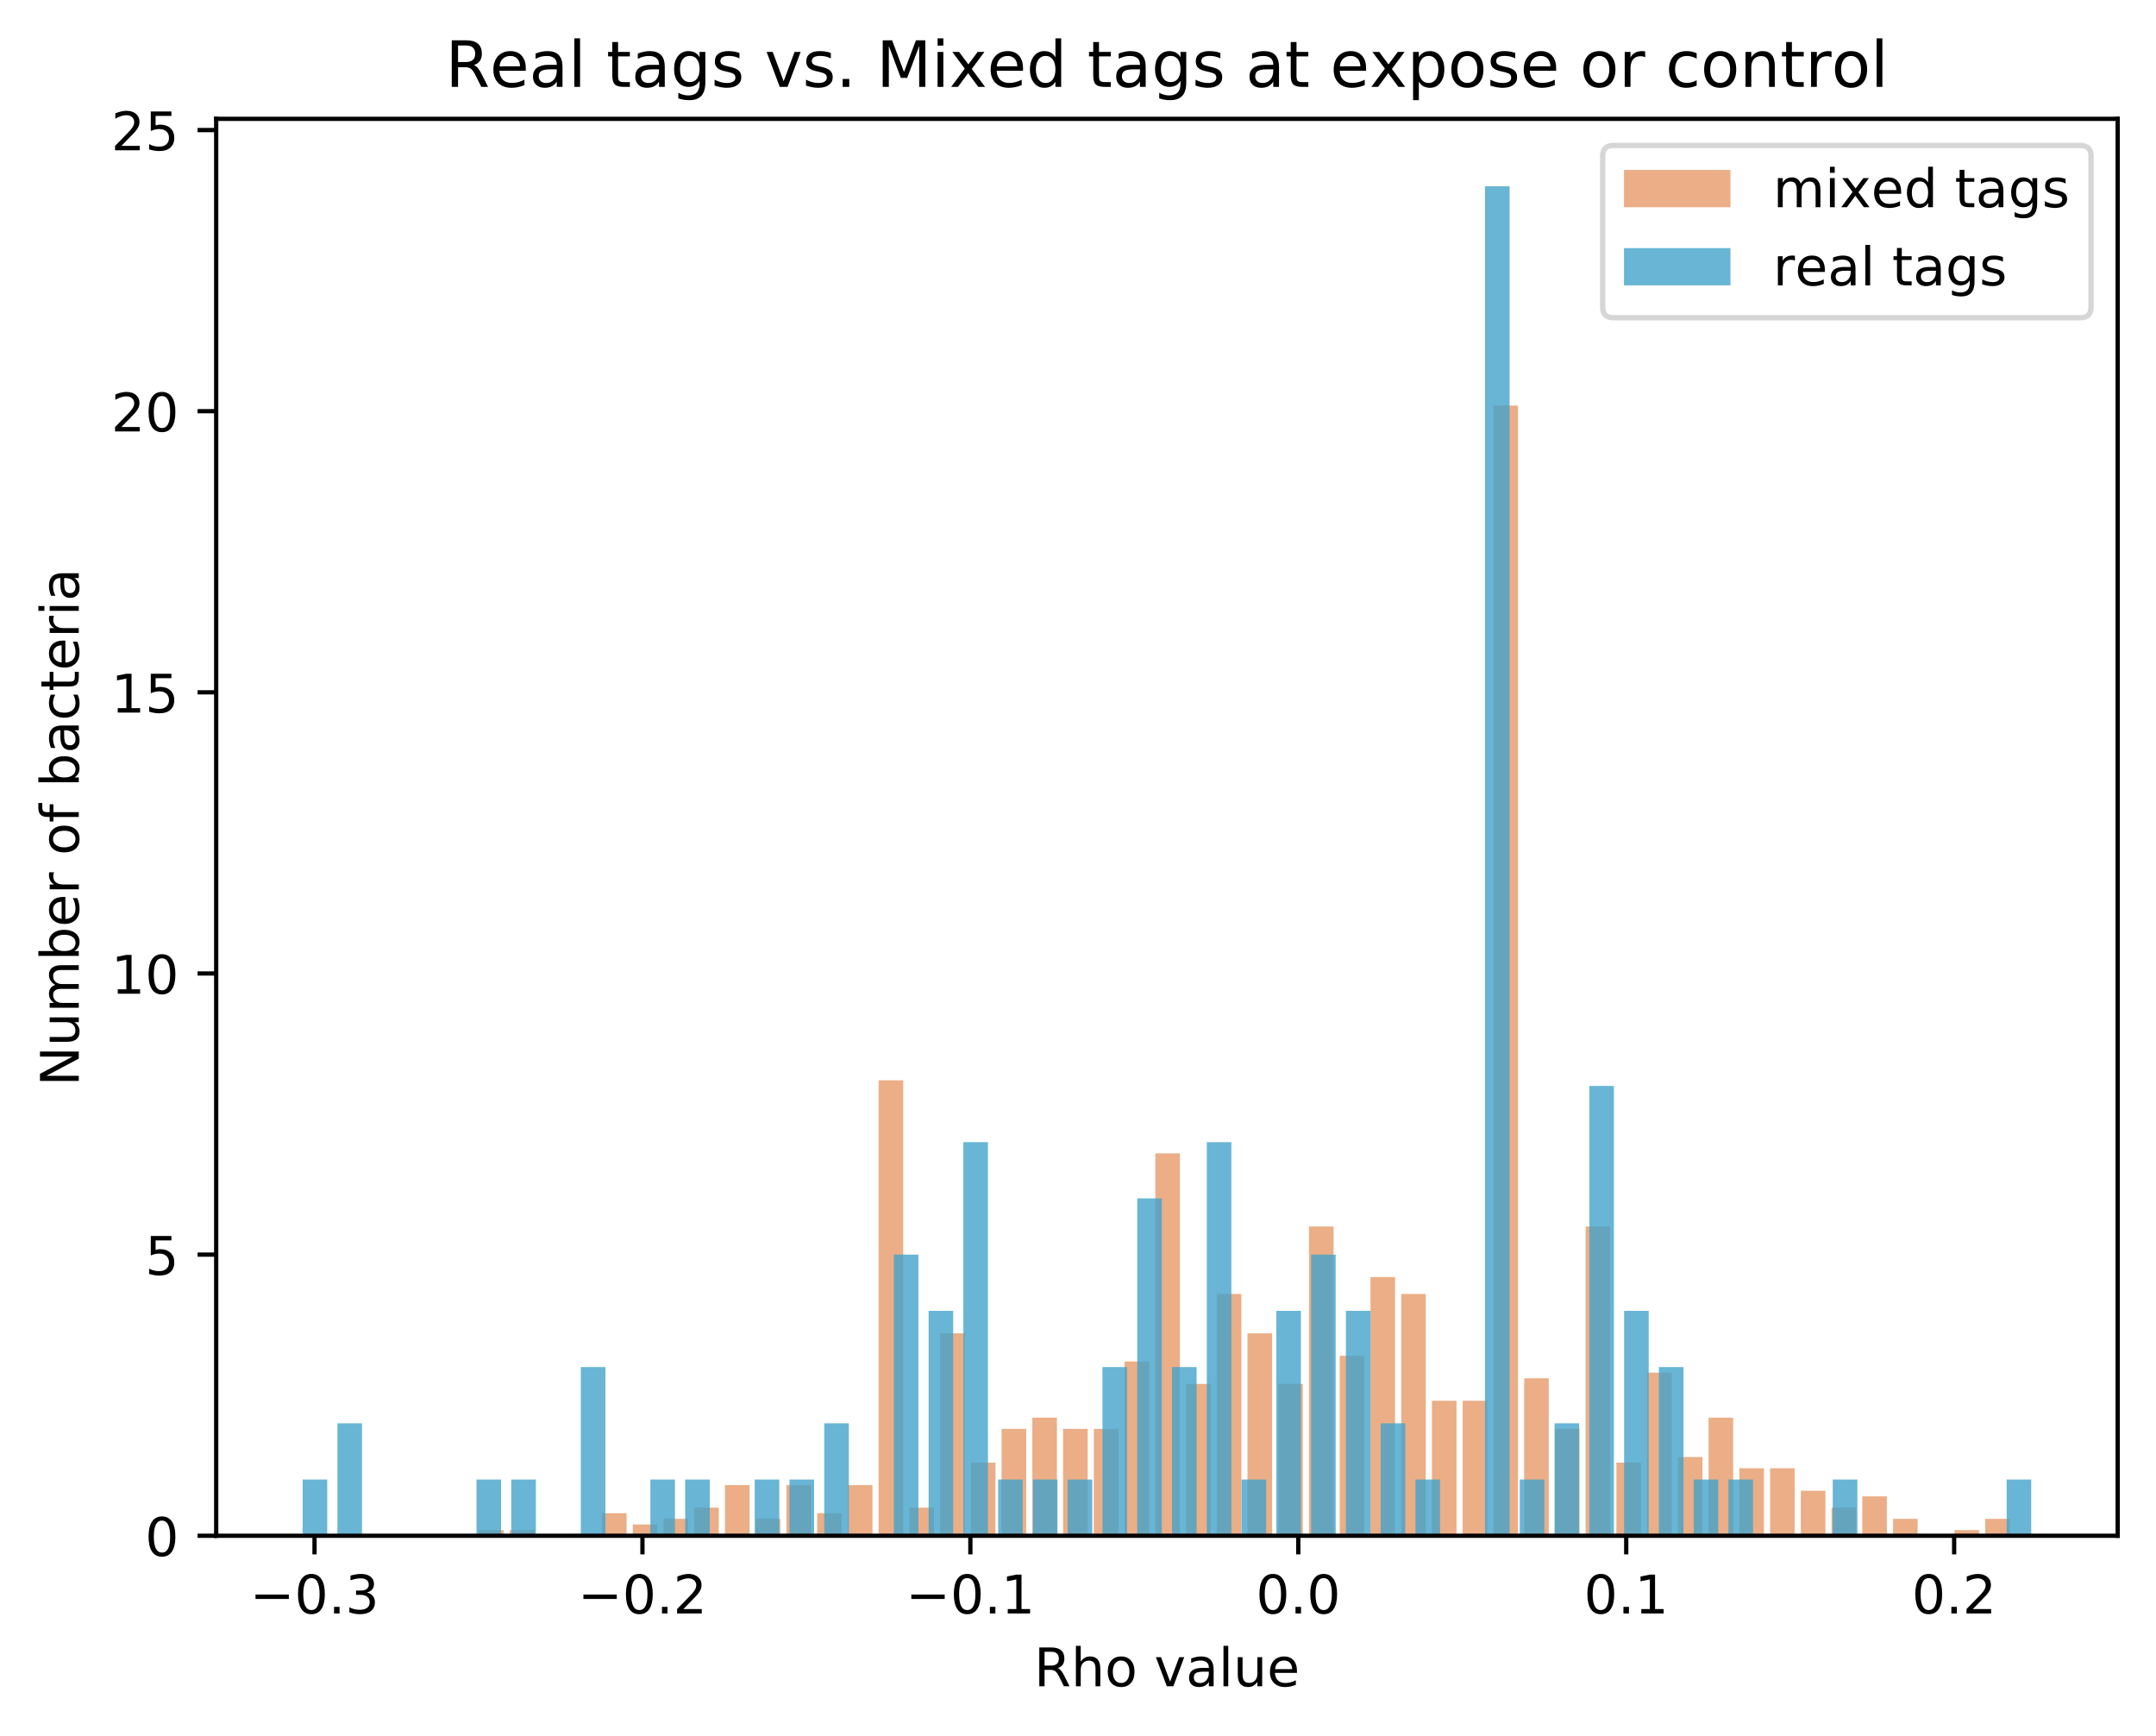 <?xml version="1.0" encoding="utf-8" standalone="no"?>
<!DOCTYPE svg PUBLIC "-//W3C//DTD SVG 1.1//EN"
  "http://www.w3.org/Graphics/SVG/1.1/DTD/svg11.dtd">
<!-- Created with matplotlib (https://matplotlib.org/) -->
<svg height="325.986pt" version="1.1" viewBox="0 0 404.923 325.986" width="404.923pt" xmlns="http://www.w3.org/2000/svg" xmlns:xlink="http://www.w3.org/1999/xlink">
 <defs>
  <style type="text/css">
*{stroke-linecap:butt;stroke-linejoin:round;}
  </style>
 </defs>
 <g id="figure_1">
  <g id="patch_1">
   <path d="M 0 325.986 
L 404.923 325.986 
L 404.923 0 
L 0 0 
z
" style="fill:#ffffff;"/>
  </g>
  <g id="axes_1">
   <g id="patch_2">
    <path d="M 40.603 288.43 
L 397.723 288.43 
L 397.723 22.318 
L 40.603 22.318 
z
" style="fill:#ffffff;"/>
   </g>
   <g id="patch_3">
    <path clip-path="url(#pc624e00b12)" d="M 89.972 288.43 
L 94.591 288.43 
L 94.591 287.374 
L 89.972 287.374 
z
" style="fill:#d95f0e;opacity:0.5;"/>
   </g>
   <g id="patch_4">
    <path clip-path="url(#pc624e00b12)" d="M 95.745 288.43 
L 100.364 288.43 
L 100.364 287.374 
L 95.745 287.374 
z
" style="fill:#d95f0e;opacity:0.5;"/>
   </g>
   <g id="patch_5">
    <path clip-path="url(#pc624e00b12)" d="M 101.518 288.43 
L 106.137 288.43 
L 106.137 288.43 
L 101.518 288.43 
z
" style="fill:#d95f0e;opacity:0.5;"/>
   </g>
   <g id="patch_6">
    <path clip-path="url(#pc624e00b12)" d="M 107.291 288.43 
L 111.91 288.43 
L 111.91 288.43 
L 107.291 288.43 
z
" style="fill:#d95f0e;opacity:0.5;"/>
   </g>
   <g id="patch_7">
    <path clip-path="url(#pc624e00b12)" d="M 113.064 288.43 
L 117.683 288.43 
L 117.683 284.206 
L 113.064 284.206 
z
" style="fill:#d95f0e;opacity:0.5;"/>
   </g>
   <g id="patch_8">
    <path clip-path="url(#pc624e00b12)" d="M 118.838 288.43 
L 123.456 288.43 
L 123.456 286.318 
L 118.838 286.318 
z
" style="fill:#d95f0e;opacity:0.5;"/>
   </g>
   <g id="patch_9">
    <path clip-path="url(#pc624e00b12)" d="M 124.611 288.43 
L 129.229 288.43 
L 129.229 285.262 
L 124.611 285.262 
z
" style="fill:#d95f0e;opacity:0.5;"/>
   </g>
   <g id="patch_10">
    <path clip-path="url(#pc624e00b12)" d="M 130.384 288.43 
L 135.002 288.43 
L 135.002 283.15 
L 130.384 283.15 
z
" style="fill:#d95f0e;opacity:0.5;"/>
   </g>
   <g id="patch_11">
    <path clip-path="url(#pc624e00b12)" d="M 136.157 288.43 
L 140.775 288.43 
L 140.775 278.926 
L 136.157 278.926 
z
" style="fill:#d95f0e;opacity:0.5;"/>
   </g>
   <g id="patch_12">
    <path clip-path="url(#pc624e00b12)" d="M 141.93 288.43 
L 146.548 288.43 
L 146.548 285.262 
L 141.93 285.262 
z
" style="fill:#d95f0e;opacity:0.5;"/>
   </g>
   <g id="patch_13">
    <path clip-path="url(#pc624e00b12)" d="M 147.703 288.43 
L 152.321 288.43 
L 152.321 278.926 
L 147.703 278.926 
z
" style="fill:#d95f0e;opacity:0.5;"/>
   </g>
   <g id="patch_14">
    <path clip-path="url(#pc624e00b12)" d="M 153.476 288.43 
L 158.094 288.43 
L 158.094 284.206 
L 153.476 284.206 
z
" style="fill:#d95f0e;opacity:0.5;"/>
   </g>
   <g id="patch_15">
    <path clip-path="url(#pc624e00b12)" d="M 159.249 288.43 
L 163.867 288.43 
L 163.867 278.926 
L 159.249 278.926 
z
" style="fill:#d95f0e;opacity:0.5;"/>
   </g>
   <g id="patch_16">
    <path clip-path="url(#pc624e00b12)" d="M 165.022 288.43 
L 169.64 288.43 
L 169.64 202.894 
L 165.022 202.894 
z
" style="fill:#d95f0e;opacity:0.5;"/>
   </g>
   <g id="patch_17">
    <path clip-path="url(#pc624e00b12)" d="M 170.795 288.43 
L 175.413 288.43 
L 175.413 283.15 
L 170.795 283.15 
z
" style="fill:#d95f0e;opacity:0.5;"/>
   </g>
   <g id="patch_18">
    <path clip-path="url(#pc624e00b12)" d="M 176.568 288.43 
L 181.187 288.43 
L 181.187 250.414 
L 176.568 250.414 
z
" style="fill:#d95f0e;opacity:0.5;"/>
   </g>
   <g id="patch_19">
    <path clip-path="url(#pc624e00b12)" d="M 182.341 288.43 
L 186.96 288.43 
L 186.96 274.702 
L 182.341 274.702 
z
" style="fill:#d95f0e;opacity:0.5;"/>
   </g>
   <g id="patch_20">
    <path clip-path="url(#pc624e00b12)" d="M 188.114 288.43 
L 192.733 288.43 
L 192.733 268.366 
L 188.114 268.366 
z
" style="fill:#d95f0e;opacity:0.5;"/>
   </g>
   <g id="patch_21">
    <path clip-path="url(#pc624e00b12)" d="M 193.887 288.43 
L 198.506 288.43 
L 198.506 266.254 
L 193.887 266.254 
z
" style="fill:#d95f0e;opacity:0.5;"/>
   </g>
   <g id="patch_22">
    <path clip-path="url(#pc624e00b12)" d="M 199.66 288.43 
L 204.279 288.43 
L 204.279 268.366 
L 199.66 268.366 
z
" style="fill:#d95f0e;opacity:0.5;"/>
   </g>
   <g id="patch_23">
    <path clip-path="url(#pc624e00b12)" d="M 205.433 288.43 
L 210.052 288.43 
L 210.052 268.366 
L 205.433 268.366 
z
" style="fill:#d95f0e;opacity:0.5;"/>
   </g>
   <g id="patch_24">
    <path clip-path="url(#pc624e00b12)" d="M 211.206 288.43 
L 215.825 288.43 
L 215.825 255.694 
L 211.206 255.694 
z
" style="fill:#d95f0e;opacity:0.5;"/>
   </g>
   <g id="patch_25">
    <path clip-path="url(#pc624e00b12)" d="M 216.979 288.43 
L 221.598 288.43 
L 221.598 216.622 
L 216.979 216.622 
z
" style="fill:#d95f0e;opacity:0.5;"/>
   </g>
   <g id="patch_26">
    <path clip-path="url(#pc624e00b12)" d="M 222.753 288.43 
L 227.371 288.43 
L 227.371 259.918 
L 222.753 259.918 
z
" style="fill:#d95f0e;opacity:0.5;"/>
   </g>
   <g id="patch_27">
    <path clip-path="url(#pc624e00b12)" d="M 228.526 288.43 
L 233.144 288.43 
L 233.144 243.022 
L 228.526 243.022 
z
" style="fill:#d95f0e;opacity:0.5;"/>
   </g>
   <g id="patch_28">
    <path clip-path="url(#pc624e00b12)" d="M 234.299 288.43 
L 238.917 288.43 
L 238.917 250.414 
L 234.299 250.414 
z
" style="fill:#d95f0e;opacity:0.5;"/>
   </g>
   <g id="patch_29">
    <path clip-path="url(#pc624e00b12)" d="M 240.072 288.43 
L 244.69 288.43 
L 244.69 259.918 
L 240.072 259.918 
z
" style="fill:#d95f0e;opacity:0.5;"/>
   </g>
   <g id="patch_30">
    <path clip-path="url(#pc624e00b12)" d="M 245.845 288.43 
L 250.463 288.43 
L 250.463 230.35 
L 245.845 230.35 
z
" style="fill:#d95f0e;opacity:0.5;"/>
   </g>
   <g id="patch_31">
    <path clip-path="url(#pc624e00b12)" d="M 251.618 288.43 
L 256.236 288.43 
L 256.236 254.638 
L 251.618 254.638 
z
" style="fill:#d95f0e;opacity:0.5;"/>
   </g>
   <g id="patch_32">
    <path clip-path="url(#pc624e00b12)" d="M 257.391 288.43 
L 262.009 288.43 
L 262.009 239.854 
L 257.391 239.854 
z
" style="fill:#d95f0e;opacity:0.5;"/>
   </g>
   <g id="patch_33">
    <path clip-path="url(#pc624e00b12)" d="M 263.164 288.43 
L 267.782 288.43 
L 267.782 243.022 
L 263.164 243.022 
z
" style="fill:#d95f0e;opacity:0.5;"/>
   </g>
   <g id="patch_34">
    <path clip-path="url(#pc624e00b12)" d="M 268.937 288.43 
L 273.555 288.43 
L 273.555 263.086 
L 268.937 263.086 
z
" style="fill:#d95f0e;opacity:0.5;"/>
   </g>
   <g id="patch_35">
    <path clip-path="url(#pc624e00b12)" d="M 274.71 288.43 
L 279.328 288.43 
L 279.328 263.086 
L 274.71 263.086 
z
" style="fill:#d95f0e;opacity:0.5;"/>
   </g>
   <g id="patch_36">
    <path clip-path="url(#pc624e00b12)" d="M 280.483 288.43 
L 285.102 288.43 
L 285.102 76.174 
L 280.483 76.174 
z
" style="fill:#d95f0e;opacity:0.5;"/>
   </g>
   <g id="patch_37">
    <path clip-path="url(#pc624e00b12)" d="M 286.256 288.43 
L 290.875 288.43 
L 290.875 258.862 
L 286.256 258.862 
z
" style="fill:#d95f0e;opacity:0.5;"/>
   </g>
   <g id="patch_38">
    <path clip-path="url(#pc624e00b12)" d="M 292.029 288.43 
L 296.648 288.43 
L 296.648 268.366 
L 292.029 268.366 
z
" style="fill:#d95f0e;opacity:0.5;"/>
   </g>
   <g id="patch_39">
    <path clip-path="url(#pc624e00b12)" d="M 297.802 288.43 
L 302.421 288.43 
L 302.421 230.35 
L 297.802 230.35 
z
" style="fill:#d95f0e;opacity:0.5;"/>
   </g>
   <g id="patch_40">
    <path clip-path="url(#pc624e00b12)" d="M 303.575 288.43 
L 308.194 288.43 
L 308.194 274.702 
L 303.575 274.702 
z
" style="fill:#d95f0e;opacity:0.5;"/>
   </g>
   <g id="patch_41">
    <path clip-path="url(#pc624e00b12)" d="M 309.348 288.43 
L 313.967 288.43 
L 313.967 257.806 
L 309.348 257.806 
z
" style="fill:#d95f0e;opacity:0.5;"/>
   </g>
   <g id="patch_42">
    <path clip-path="url(#pc624e00b12)" d="M 315.121 288.43 
L 319.74 288.43 
L 319.74 273.646 
L 315.121 273.646 
z
" style="fill:#d95f0e;opacity:0.5;"/>
   </g>
   <g id="patch_43">
    <path clip-path="url(#pc624e00b12)" d="M 320.894 288.43 
L 325.513 288.43 
L 325.513 266.254 
L 320.894 266.254 
z
" style="fill:#d95f0e;opacity:0.5;"/>
   </g>
   <g id="patch_44">
    <path clip-path="url(#pc624e00b12)" d="M 326.668 288.43 
L 331.286 288.43 
L 331.286 275.758 
L 326.668 275.758 
z
" style="fill:#d95f0e;opacity:0.5;"/>
   </g>
   <g id="patch_45">
    <path clip-path="url(#pc624e00b12)" d="M 332.441 288.43 
L 337.059 288.43 
L 337.059 275.758 
L 332.441 275.758 
z
" style="fill:#d95f0e;opacity:0.5;"/>
   </g>
   <g id="patch_46">
    <path clip-path="url(#pc624e00b12)" d="M 338.214 288.43 
L 342.832 288.43 
L 342.832 279.982 
L 338.214 279.982 
z
" style="fill:#d95f0e;opacity:0.5;"/>
   </g>
   <g id="patch_47">
    <path clip-path="url(#pc624e00b12)" d="M 343.987 288.43 
L 348.605 288.43 
L 348.605 283.15 
L 343.987 283.15 
z
" style="fill:#d95f0e;opacity:0.5;"/>
   </g>
   <g id="patch_48">
    <path clip-path="url(#pc624e00b12)" d="M 349.76 288.43 
L 354.378 288.43 
L 354.378 281.038 
L 349.76 281.038 
z
" style="fill:#d95f0e;opacity:0.5;"/>
   </g>
   <g id="patch_49">
    <path clip-path="url(#pc624e00b12)" d="M 355.533 288.43 
L 360.151 288.43 
L 360.151 285.262 
L 355.533 285.262 
z
" style="fill:#d95f0e;opacity:0.5;"/>
   </g>
   <g id="patch_50">
    <path clip-path="url(#pc624e00b12)" d="M 361.306 288.43 
L 365.924 288.43 
L 365.924 288.43 
L 361.306 288.43 
z
" style="fill:#d95f0e;opacity:0.5;"/>
   </g>
   <g id="patch_51">
    <path clip-path="url(#pc624e00b12)" d="M 367.079 288.43 
L 371.697 288.43 
L 371.697 287.374 
L 367.079 287.374 
z
" style="fill:#d95f0e;opacity:0.5;"/>
   </g>
   <g id="patch_52">
    <path clip-path="url(#pc624e00b12)" d="M 372.852 288.43 
L 377.47 288.43 
L 377.47 285.262 
L 372.852 285.262 
z
" style="fill:#d95f0e;opacity:0.5;"/>
   </g>
   <g id="patch_53">
    <path clip-path="url(#pc624e00b12)" d="M 56.836 288.43 
L 61.454 288.43 
L 61.454 277.87 
L 56.836 277.87 
z
" style="fill:#43a2ca;opacity:0.8;"/>
   </g>
   <g id="patch_54">
    <path clip-path="url(#pc624e00b12)" d="M 63.367 288.43 
L 67.986 288.43 
L 67.986 267.31 
L 63.367 267.31 
z
" style="fill:#43a2ca;opacity:0.8;"/>
   </g>
   <g id="patch_55">
    <path clip-path="url(#pc624e00b12)" d="M 69.899 288.43 
L 74.517 288.43 
L 74.517 288.43 
L 69.899 288.43 
z
" style="fill:#43a2ca;opacity:0.8;"/>
   </g>
   <g id="patch_56">
    <path clip-path="url(#pc624e00b12)" d="M 76.43 288.43 
L 81.048 288.43 
L 81.048 288.43 
L 76.43 288.43 
z
" style="fill:#43a2ca;opacity:0.8;"/>
   </g>
   <g id="patch_57">
    <path clip-path="url(#pc624e00b12)" d="M 82.961 288.43 
L 87.58 288.43 
L 87.58 288.43 
L 82.961 288.43 
z
" style="fill:#43a2ca;opacity:0.8;"/>
   </g>
   <g id="patch_58">
    <path clip-path="url(#pc624e00b12)" d="M 89.493 288.43 
L 94.111 288.43 
L 94.111 277.87 
L 89.493 277.87 
z
" style="fill:#43a2ca;opacity:0.8;"/>
   </g>
   <g id="patch_59">
    <path clip-path="url(#pc624e00b12)" d="M 96.024 288.43 
L 100.642 288.43 
L 100.642 277.87 
L 96.024 277.87 
z
" style="fill:#43a2ca;opacity:0.8;"/>
   </g>
   <g id="patch_60">
    <path clip-path="url(#pc624e00b12)" d="M 102.555 288.43 
L 107.174 288.43 
L 107.174 288.43 
L 102.555 288.43 
z
" style="fill:#43a2ca;opacity:0.8;"/>
   </g>
   <g id="patch_61">
    <path clip-path="url(#pc624e00b12)" d="M 109.087 288.43 
L 113.705 288.43 
L 113.705 256.75 
L 109.087 256.75 
z
" style="fill:#43a2ca;opacity:0.8;"/>
   </g>
   <g id="patch_62">
    <path clip-path="url(#pc624e00b12)" d="M 115.618 288.43 
L 120.236 288.43 
L 120.236 288.43 
L 115.618 288.43 
z
" style="fill:#43a2ca;opacity:0.8;"/>
   </g>
   <g id="patch_63">
    <path clip-path="url(#pc624e00b12)" d="M 122.149 288.43 
L 126.768 288.43 
L 126.768 277.87 
L 122.149 277.87 
z
" style="fill:#43a2ca;opacity:0.8;"/>
   </g>
   <g id="patch_64">
    <path clip-path="url(#pc624e00b12)" d="M 128.681 288.43 
L 133.299 288.43 
L 133.299 277.87 
L 128.681 277.87 
z
" style="fill:#43a2ca;opacity:0.8;"/>
   </g>
   <g id="patch_65">
    <path clip-path="url(#pc624e00b12)" d="M 135.212 288.43 
L 139.83 288.43 
L 139.83 288.43 
L 135.212 288.43 
z
" style="fill:#43a2ca;opacity:0.8;"/>
   </g>
   <g id="patch_66">
    <path clip-path="url(#pc624e00b12)" d="M 141.743 288.43 
L 146.362 288.43 
L 146.362 277.87 
L 141.743 277.87 
z
" style="fill:#43a2ca;opacity:0.8;"/>
   </g>
   <g id="patch_67">
    <path clip-path="url(#pc624e00b12)" d="M 148.275 288.43 
L 152.893 288.43 
L 152.893 277.87 
L 148.275 277.87 
z
" style="fill:#43a2ca;opacity:0.8;"/>
   </g>
   <g id="patch_68">
    <path clip-path="url(#pc624e00b12)" d="M 154.806 288.43 
L 159.425 288.43 
L 159.425 267.31 
L 154.806 267.31 
z
" style="fill:#43a2ca;opacity:0.8;"/>
   </g>
   <g id="patch_69">
    <path clip-path="url(#pc624e00b12)" d="M 161.337 288.43 
L 165.956 288.43 
L 165.956 288.43 
L 161.337 288.43 
z
" style="fill:#43a2ca;opacity:0.8;"/>
   </g>
   <g id="patch_70">
    <path clip-path="url(#pc624e00b12)" d="M 167.869 288.43 
L 172.487 288.43 
L 172.487 235.63 
L 167.869 235.63 
z
" style="fill:#43a2ca;opacity:0.8;"/>
   </g>
   <g id="patch_71">
    <path clip-path="url(#pc624e00b12)" d="M 174.4 288.43 
L 179.019 288.43 
L 179.019 246.19 
L 174.4 246.19 
z
" style="fill:#43a2ca;opacity:0.8;"/>
   </g>
   <g id="patch_72">
    <path clip-path="url(#pc624e00b12)" d="M 180.931 288.43 
L 185.55 288.43 
L 185.55 214.51 
L 180.931 214.51 
z
" style="fill:#43a2ca;opacity:0.8;"/>
   </g>
   <g id="patch_73">
    <path clip-path="url(#pc624e00b12)" d="M 187.463 288.43 
L 192.081 288.43 
L 192.081 277.87 
L 187.463 277.87 
z
" style="fill:#43a2ca;opacity:0.8;"/>
   </g>
   <g id="patch_74">
    <path clip-path="url(#pc624e00b12)" d="M 193.994 288.43 
L 198.613 288.43 
L 198.613 277.87 
L 193.994 277.87 
z
" style="fill:#43a2ca;opacity:0.8;"/>
   </g>
   <g id="patch_75">
    <path clip-path="url(#pc624e00b12)" d="M 200.526 288.43 
L 205.144 288.43 
L 205.144 277.87 
L 200.526 277.87 
z
" style="fill:#43a2ca;opacity:0.8;"/>
   </g>
   <g id="patch_76">
    <path clip-path="url(#pc624e00b12)" d="M 207.057 288.43 
L 211.675 288.43 
L 211.675 256.75 
L 207.057 256.75 
z
" style="fill:#43a2ca;opacity:0.8;"/>
   </g>
   <g id="patch_77">
    <path clip-path="url(#pc624e00b12)" d="M 213.588 288.43 
L 218.207 288.43 
L 218.207 225.07 
L 213.588 225.07 
z
" style="fill:#43a2ca;opacity:0.8;"/>
   </g>
   <g id="patch_78">
    <path clip-path="url(#pc624e00b12)" d="M 220.12 288.43 
L 224.738 288.43 
L 224.738 256.75 
L 220.12 256.75 
z
" style="fill:#43a2ca;opacity:0.8;"/>
   </g>
   <g id="patch_79">
    <path clip-path="url(#pc624e00b12)" d="M 226.651 288.43 
L 231.269 288.43 
L 231.269 214.51 
L 226.651 214.51 
z
" style="fill:#43a2ca;opacity:0.8;"/>
   </g>
   <g id="patch_80">
    <path clip-path="url(#pc624e00b12)" d="M 233.182 288.43 
L 237.801 288.43 
L 237.801 277.87 
L 233.182 277.87 
z
" style="fill:#43a2ca;opacity:0.8;"/>
   </g>
   <g id="patch_81">
    <path clip-path="url(#pc624e00b12)" d="M 239.714 288.43 
L 244.332 288.43 
L 244.332 246.19 
L 239.714 246.19 
z
" style="fill:#43a2ca;opacity:0.8;"/>
   </g>
   <g id="patch_82">
    <path clip-path="url(#pc624e00b12)" d="M 246.245 288.43 
L 250.863 288.43 
L 250.863 235.63 
L 246.245 235.63 
z
" style="fill:#43a2ca;opacity:0.8;"/>
   </g>
   <g id="patch_83">
    <path clip-path="url(#pc624e00b12)" d="M 252.776 288.43 
L 257.395 288.43 
L 257.395 246.19 
L 252.776 246.19 
z
" style="fill:#43a2ca;opacity:0.8;"/>
   </g>
   <g id="patch_84">
    <path clip-path="url(#pc624e00b12)" d="M 259.308 288.43 
L 263.926 288.43 
L 263.926 267.31 
L 259.308 267.31 
z
" style="fill:#43a2ca;opacity:0.8;"/>
   </g>
   <g id="patch_85">
    <path clip-path="url(#pc624e00b12)" d="M 265.839 288.43 
L 270.457 288.43 
L 270.457 277.87 
L 265.839 277.87 
z
" style="fill:#43a2ca;opacity:0.8;"/>
   </g>
   <g id="patch_86">
    <path clip-path="url(#pc624e00b12)" d="M 272.37 288.43 
L 276.989 288.43 
L 276.989 288.43 
L 272.37 288.43 
z
" style="fill:#43a2ca;opacity:0.8;"/>
   </g>
   <g id="patch_87">
    <path clip-path="url(#pc624e00b12)" d="M 278.902 288.43 
L 283.52 288.43 
L 283.52 34.99 
L 278.902 34.99 
z
" style="fill:#43a2ca;opacity:0.8;"/>
   </g>
   <g id="patch_88">
    <path clip-path="url(#pc624e00b12)" d="M 285.433 288.43 
L 290.052 288.43 
L 290.052 277.87 
L 285.433 277.87 
z
" style="fill:#43a2ca;opacity:0.8;"/>
   </g>
   <g id="patch_89">
    <path clip-path="url(#pc624e00b12)" d="M 291.964 288.43 
L 296.583 288.43 
L 296.583 267.31 
L 291.964 267.31 
z
" style="fill:#43a2ca;opacity:0.8;"/>
   </g>
   <g id="patch_90">
    <path clip-path="url(#pc624e00b12)" d="M 298.496 288.43 
L 303.114 288.43 
L 303.114 203.95 
L 298.496 203.95 
z
" style="fill:#43a2ca;opacity:0.8;"/>
   </g>
   <g id="patch_91">
    <path clip-path="url(#pc624e00b12)" d="M 305.027 288.43 
L 309.646 288.43 
L 309.646 246.19 
L 305.027 246.19 
z
" style="fill:#43a2ca;opacity:0.8;"/>
   </g>
   <g id="patch_92">
    <path clip-path="url(#pc624e00b12)" d="M 311.558 288.43 
L 316.177 288.43 
L 316.177 256.75 
L 311.558 256.75 
z
" style="fill:#43a2ca;opacity:0.8;"/>
   </g>
   <g id="patch_93">
    <path clip-path="url(#pc624e00b12)" d="M 318.09 288.43 
L 322.708 288.43 
L 322.708 277.87 
L 318.09 277.87 
z
" style="fill:#43a2ca;opacity:0.8;"/>
   </g>
   <g id="patch_94">
    <path clip-path="url(#pc624e00b12)" d="M 324.621 288.43 
L 329.24 288.43 
L 329.24 277.87 
L 324.621 277.87 
z
" style="fill:#43a2ca;opacity:0.8;"/>
   </g>
   <g id="patch_95">
    <path clip-path="url(#pc624e00b12)" d="M 331.153 288.43 
L 335.771 288.43 
L 335.771 288.43 
L 331.153 288.43 
z
" style="fill:#43a2ca;opacity:0.8;"/>
   </g>
   <g id="patch_96">
    <path clip-path="url(#pc624e00b12)" d="M 337.684 288.43 
L 342.302 288.43 
L 342.302 288.43 
L 337.684 288.43 
z
" style="fill:#43a2ca;opacity:0.8;"/>
   </g>
   <g id="patch_97">
    <path clip-path="url(#pc624e00b12)" d="M 344.215 288.43 
L 348.834 288.43 
L 348.834 277.87 
L 344.215 277.87 
z
" style="fill:#43a2ca;opacity:0.8;"/>
   </g>
   <g id="patch_98">
    <path clip-path="url(#pc624e00b12)" d="M 350.747 288.43 
L 355.365 288.43 
L 355.365 288.43 
L 350.747 288.43 
z
" style="fill:#43a2ca;opacity:0.8;"/>
   </g>
   <g id="patch_99">
    <path clip-path="url(#pc624e00b12)" d="M 357.278 288.43 
L 361.896 288.43 
L 361.896 288.43 
L 357.278 288.43 
z
" style="fill:#43a2ca;opacity:0.8;"/>
   </g>
   <g id="patch_100">
    <path clip-path="url(#pc624e00b12)" d="M 363.809 288.43 
L 368.428 288.43 
L 368.428 288.43 
L 363.809 288.43 
z
" style="fill:#43a2ca;opacity:0.8;"/>
   </g>
   <g id="patch_101">
    <path clip-path="url(#pc624e00b12)" d="M 370.341 288.43 
L 374.959 288.43 
L 374.959 288.43 
L 370.341 288.43 
z
" style="fill:#43a2ca;opacity:0.8;"/>
   </g>
   <g id="patch_102">
    <path clip-path="url(#pc624e00b12)" d="M 376.872 288.43 
L 381.49 288.43 
L 381.49 277.87 
L 376.872 277.87 
z
" style="fill:#43a2ca;opacity:0.8;"/>
   </g>
   <g id="matplotlib.axis_1">
    <g id="xtick_1">
     <g id="line2d_1">
      <defs>
       <path d="M 0 0 
L 0 3.5 
" id="mf6561cfd58" style="stroke:#000000;stroke-width:0.8;"/>
      </defs>
      <g>
       <use style="stroke:#000000;stroke-width:0.8;" x="59.071" xlink:href="#mf6561cfd58" y="288.43"/>
      </g>
     </g>
     <g id="text_1">
      <!-- −0.3 -->
      <defs>
       <path d="M 10.594 35.5 
L 73.188 35.5 
L 73.188 27.203 
L 10.594 27.203 
z
" id="DejaVuSans-8722"/>
       <path d="M 31.781 66.406 
Q 24.172 66.406 20.328 58.906 
Q 16.5 51.422 16.5 36.375 
Q 16.5 21.391 20.328 13.891 
Q 24.172 6.391 31.781 6.391 
Q 39.453 6.391 43.281 13.891 
Q 47.125 21.391 47.125 36.375 
Q 47.125 51.422 43.281 58.906 
Q 39.453 66.406 31.781 66.406 
z
M 31.781 74.219 
Q 44.047 74.219 50.516 64.516 
Q 56.984 54.828 56.984 36.375 
Q 56.984 17.969 50.516 8.266 
Q 44.047 -1.422 31.781 -1.422 
Q 19.531 -1.422 13.062 8.266 
Q 6.594 17.969 6.594 36.375 
Q 6.594 54.828 13.062 64.516 
Q 19.531 74.219 31.781 74.219 
z
" id="DejaVuSans-48"/>
       <path d="M 10.688 12.406 
L 21 12.406 
L 21 0 
L 10.688 0 
z
" id="DejaVuSans-46"/>
       <path d="M 40.578 39.312 
Q 47.656 37.797 51.625 33 
Q 55.609 28.219 55.609 21.188 
Q 55.609 10.406 48.188 4.484 
Q 40.766 -1.422 27.094 -1.422 
Q 22.516 -1.422 17.656 -0.516 
Q 12.797 0.391 7.625 2.203 
L 7.625 11.719 
Q 11.719 9.328 16.594 8.109 
Q 21.484 6.891 26.812 6.891 
Q 36.078 6.891 40.938 10.547 
Q 45.797 14.203 45.797 21.188 
Q 45.797 27.641 41.281 31.266 
Q 36.766 34.906 28.719 34.906 
L 20.219 34.906 
L 20.219 43.016 
L 29.109 43.016 
Q 36.375 43.016 40.234 45.922 
Q 44.094 48.828 44.094 54.297 
Q 44.094 59.906 40.109 62.906 
Q 36.141 65.922 28.719 65.922 
Q 24.656 65.922 20.016 65.031 
Q 15.375 64.156 9.812 62.312 
L 9.812 71.094 
Q 15.438 72.656 20.344 73.438 
Q 25.25 74.219 29.594 74.219 
Q 40.828 74.219 47.359 69.109 
Q 53.906 64.016 53.906 55.328 
Q 53.906 49.266 50.438 45.094 
Q 46.969 40.922 40.578 39.312 
z
" id="DejaVuSans-51"/>
      </defs>
      <g transform="translate(46.93 303.029)scale(0.1 -0.1)">
       <use xlink:href="#DejaVuSans-8722"/>
       <use x="83.789" xlink:href="#DejaVuSans-48"/>
       <use x="147.412" xlink:href="#DejaVuSans-46"/>
       <use x="179.199" xlink:href="#DejaVuSans-51"/>
      </g>
     </g>
    </g>
    <g id="xtick_2">
     <g id="line2d_2">
      <g>
       <use style="stroke:#000000;stroke-width:0.8;" x="120.659" xlink:href="#mf6561cfd58" y="288.43"/>
      </g>
     </g>
     <g id="text_2">
      <!-- −0.2 -->
      <defs>
       <path d="M 19.188 8.297 
L 53.609 8.297 
L 53.609 0 
L 7.328 0 
L 7.328 8.297 
Q 12.938 14.109 22.625 23.891 
Q 32.328 33.688 34.812 36.531 
Q 39.547 41.844 41.422 45.531 
Q 43.312 49.219 43.312 52.781 
Q 43.312 58.594 39.234 62.25 
Q 35.156 65.922 28.609 65.922 
Q 23.969 65.922 18.812 64.312 
Q 13.672 62.703 7.812 59.422 
L 7.812 69.391 
Q 13.766 71.781 18.938 73 
Q 24.125 74.219 28.422 74.219 
Q 39.75 74.219 46.484 68.547 
Q 53.219 62.891 53.219 53.422 
Q 53.219 48.922 51.531 44.891 
Q 49.859 40.875 45.406 35.406 
Q 44.188 33.984 37.641 27.219 
Q 31.109 20.453 19.188 8.297 
z
" id="DejaVuSans-50"/>
      </defs>
      <g transform="translate(108.517 303.029)scale(0.1 -0.1)">
       <use xlink:href="#DejaVuSans-8722"/>
       <use x="83.789" xlink:href="#DejaVuSans-48"/>
       <use x="147.412" xlink:href="#DejaVuSans-46"/>
       <use x="179.199" xlink:href="#DejaVuSans-50"/>
      </g>
     </g>
    </g>
    <g id="xtick_3">
     <g id="line2d_3">
      <g>
       <use style="stroke:#000000;stroke-width:0.8;" x="182.247" xlink:href="#mf6561cfd58" y="288.43"/>
      </g>
     </g>
     <g id="text_3">
      <!-- −0.1 -->
      <defs>
       <path d="M 12.406 8.297 
L 28.516 8.297 
L 28.516 63.922 
L 10.984 60.406 
L 10.984 69.391 
L 28.422 72.906 
L 38.281 72.906 
L 38.281 8.297 
L 54.391 8.297 
L 54.391 0 
L 12.406 0 
z
" id="DejaVuSans-49"/>
      </defs>
      <g transform="translate(170.105 303.029)scale(0.1 -0.1)">
       <use xlink:href="#DejaVuSans-8722"/>
       <use x="83.789" xlink:href="#DejaVuSans-48"/>
       <use x="147.412" xlink:href="#DejaVuSans-46"/>
       <use x="179.199" xlink:href="#DejaVuSans-49"/>
      </g>
     </g>
    </g>
    <g id="xtick_4">
     <g id="line2d_4">
      <g>
       <use style="stroke:#000000;stroke-width:0.8;" x="243.835" xlink:href="#mf6561cfd58" y="288.43"/>
      </g>
     </g>
     <g id="text_4">
      <!-- 0.0 -->
      <g transform="translate(235.883 303.029)scale(0.1 -0.1)">
       <use xlink:href="#DejaVuSans-48"/>
       <use x="63.623" xlink:href="#DejaVuSans-46"/>
       <use x="95.41" xlink:href="#DejaVuSans-48"/>
      </g>
     </g>
    </g>
    <g id="xtick_5">
     <g id="line2d_5">
      <g>
       <use style="stroke:#000000;stroke-width:0.8;" x="305.423" xlink:href="#mf6561cfd58" y="288.43"/>
      </g>
     </g>
     <g id="text_5">
      <!-- 0.1 -->
      <g transform="translate(297.471 303.029)scale(0.1 -0.1)">
       <use xlink:href="#DejaVuSans-48"/>
       <use x="63.623" xlink:href="#DejaVuSans-46"/>
       <use x="95.41" xlink:href="#DejaVuSans-49"/>
      </g>
     </g>
    </g>
    <g id="xtick_6">
     <g id="line2d_6">
      <g>
       <use style="stroke:#000000;stroke-width:0.8;" x="367.011" xlink:href="#mf6561cfd58" y="288.43"/>
      </g>
     </g>
     <g id="text_6">
      <!-- 0.2 -->
      <g transform="translate(359.059 303.029)scale(0.1 -0.1)">
       <use xlink:href="#DejaVuSans-48"/>
       <use x="63.623" xlink:href="#DejaVuSans-46"/>
       <use x="95.41" xlink:href="#DejaVuSans-50"/>
      </g>
     </g>
    </g>
    <g id="text_7">
     <!-- Rho value -->
     <defs>
      <path d="M 44.391 34.188 
Q 47.562 33.109 50.562 29.594 
Q 53.562 26.078 56.594 19.922 
L 66.609 0 
L 56 0 
L 46.688 18.703 
Q 43.062 26.031 39.672 28.422 
Q 36.281 30.812 30.422 30.812 
L 19.672 30.812 
L 19.672 0 
L 9.812 0 
L 9.812 72.906 
L 32.078 72.906 
Q 44.578 72.906 50.734 67.672 
Q 56.891 62.453 56.891 51.906 
Q 56.891 45.016 53.688 40.469 
Q 50.484 35.938 44.391 34.188 
z
M 19.672 64.797 
L 19.672 38.922 
L 32.078 38.922 
Q 39.203 38.922 42.844 42.219 
Q 46.484 45.516 46.484 51.906 
Q 46.484 58.297 42.844 61.547 
Q 39.203 64.797 32.078 64.797 
z
" id="DejaVuSans-82"/>
      <path d="M 54.891 33.016 
L 54.891 0 
L 45.906 0 
L 45.906 32.719 
Q 45.906 40.484 42.875 44.328 
Q 39.844 48.188 33.797 48.188 
Q 26.516 48.188 22.312 43.547 
Q 18.109 38.922 18.109 30.906 
L 18.109 0 
L 9.078 0 
L 9.078 75.984 
L 18.109 75.984 
L 18.109 46.188 
Q 21.344 51.125 25.703 53.562 
Q 30.078 56 35.797 56 
Q 45.219 56 50.047 50.172 
Q 54.891 44.344 54.891 33.016 
z
" id="DejaVuSans-104"/>
      <path d="M 30.609 48.391 
Q 23.391 48.391 19.188 42.75 
Q 14.984 37.109 14.984 27.297 
Q 14.984 17.484 19.156 11.844 
Q 23.344 6.203 30.609 6.203 
Q 37.797 6.203 41.984 11.859 
Q 46.188 17.531 46.188 27.297 
Q 46.188 37.016 41.984 42.703 
Q 37.797 48.391 30.609 48.391 
z
M 30.609 56 
Q 42.328 56 49.016 48.375 
Q 55.719 40.766 55.719 27.297 
Q 55.719 13.875 49.016 6.219 
Q 42.328 -1.422 30.609 -1.422 
Q 18.844 -1.422 12.172 6.219 
Q 5.516 13.875 5.516 27.297 
Q 5.516 40.766 12.172 48.375 
Q 18.844 56 30.609 56 
z
" id="DejaVuSans-111"/>
      <path id="DejaVuSans-32"/>
      <path d="M 2.984 54.688 
L 12.5 54.688 
L 29.594 8.797 
L 46.688 54.688 
L 56.203 54.688 
L 35.688 0 
L 23.484 0 
z
" id="DejaVuSans-118"/>
      <path d="M 34.281 27.484 
Q 23.391 27.484 19.188 25 
Q 14.984 22.516 14.984 16.5 
Q 14.984 11.719 18.141 8.906 
Q 21.297 6.109 26.703 6.109 
Q 34.188 6.109 38.703 11.406 
Q 43.219 16.703 43.219 25.484 
L 43.219 27.484 
z
M 52.203 31.203 
L 52.203 0 
L 43.219 0 
L 43.219 8.297 
Q 40.141 3.328 35.547 0.953 
Q 30.953 -1.422 24.312 -1.422 
Q 15.922 -1.422 10.953 3.297 
Q 6 8.016 6 15.922 
Q 6 25.141 12.172 29.828 
Q 18.359 34.516 30.609 34.516 
L 43.219 34.516 
L 43.219 35.406 
Q 43.219 41.609 39.141 45 
Q 35.062 48.391 27.688 48.391 
Q 23 48.391 18.547 47.266 
Q 14.109 46.141 10.016 43.891 
L 10.016 52.203 
Q 14.938 54.109 19.578 55.047 
Q 24.219 56 28.609 56 
Q 40.484 56 46.344 49.844 
Q 52.203 43.703 52.203 31.203 
z
" id="DejaVuSans-97"/>
      <path d="M 9.422 75.984 
L 18.406 75.984 
L 18.406 0 
L 9.422 0 
z
" id="DejaVuSans-108"/>
      <path d="M 8.5 21.578 
L 8.5 54.688 
L 17.484 54.688 
L 17.484 21.922 
Q 17.484 14.156 20.5 10.266 
Q 23.531 6.391 29.594 6.391 
Q 36.859 6.391 41.078 11.031 
Q 45.312 15.672 45.312 23.688 
L 45.312 54.688 
L 54.297 54.688 
L 54.297 0 
L 45.312 0 
L 45.312 8.406 
Q 42.047 3.422 37.719 1 
Q 33.406 -1.422 27.688 -1.422 
Q 18.266 -1.422 13.375 4.438 
Q 8.5 10.297 8.5 21.578 
z
M 31.109 56 
z
" id="DejaVuSans-117"/>
      <path d="M 56.203 29.594 
L 56.203 25.203 
L 14.891 25.203 
Q 15.484 15.922 20.484 11.062 
Q 25.484 6.203 34.422 6.203 
Q 39.594 6.203 44.453 7.469 
Q 49.312 8.734 54.109 11.281 
L 54.109 2.781 
Q 49.266 0.734 44.188 -0.344 
Q 39.109 -1.422 33.891 -1.422 
Q 20.797 -1.422 13.156 6.188 
Q 5.516 13.812 5.516 26.812 
Q 5.516 40.234 12.766 48.109 
Q 20.016 56 32.328 56 
Q 43.359 56 49.781 48.891 
Q 56.203 41.797 56.203 29.594 
z
M 47.219 32.234 
Q 47.125 39.594 43.094 43.984 
Q 39.062 48.391 32.422 48.391 
Q 24.906 48.391 20.391 44.141 
Q 15.875 39.891 15.188 32.172 
z
" id="DejaVuSans-101"/>
     </defs>
     <g transform="translate(194.214 316.707)scale(0.1 -0.1)">
      <use xlink:href="#DejaVuSans-82"/>
      <use x="69.482" xlink:href="#DejaVuSans-104"/>
      <use x="132.861" xlink:href="#DejaVuSans-111"/>
      <use x="194.043" xlink:href="#DejaVuSans-32"/>
      <use x="225.83" xlink:href="#DejaVuSans-118"/>
      <use x="285.01" xlink:href="#DejaVuSans-97"/>
      <use x="346.289" xlink:href="#DejaVuSans-108"/>
      <use x="374.072" xlink:href="#DejaVuSans-117"/>
      <use x="437.451" xlink:href="#DejaVuSans-101"/>
     </g>
    </g>
   </g>
   <g id="matplotlib.axis_2">
    <g id="ytick_1">
     <g id="line2d_7">
      <defs>
       <path d="M 0 0 
L -3.5 0 
" id="mc4a7a7db7b" style="stroke:#000000;stroke-width:0.8;"/>
      </defs>
      <g>
       <use style="stroke:#000000;stroke-width:0.8;" x="40.603" xlink:href="#mc4a7a7db7b" y="288.43"/>
      </g>
     </g>
     <g id="text_8">
      <!-- 0 -->
      <g transform="translate(27.241 292.229)scale(0.1 -0.1)">
       <use xlink:href="#DejaVuSans-48"/>
      </g>
     </g>
    </g>
    <g id="ytick_2">
     <g id="line2d_8">
      <g>
       <use style="stroke:#000000;stroke-width:0.8;" x="40.603" xlink:href="#mc4a7a7db7b" y="235.63"/>
      </g>
     </g>
     <g id="text_9">
      <!-- 5 -->
      <defs>
       <path d="M 10.797 72.906 
L 49.516 72.906 
L 49.516 64.594 
L 19.828 64.594 
L 19.828 46.734 
Q 21.969 47.469 24.109 47.828 
Q 26.266 48.188 28.422 48.188 
Q 40.625 48.188 47.75 41.5 
Q 54.891 34.812 54.891 23.391 
Q 54.891 11.625 47.562 5.094 
Q 40.234 -1.422 26.906 -1.422 
Q 22.312 -1.422 17.547 -0.641 
Q 12.797 0.141 7.719 1.703 
L 7.719 11.625 
Q 12.109 9.234 16.797 8.062 
Q 21.484 6.891 26.703 6.891 
Q 35.156 6.891 40.078 11.328 
Q 45.016 15.766 45.016 23.391 
Q 45.016 31 40.078 35.438 
Q 35.156 39.891 26.703 39.891 
Q 22.75 39.891 18.812 39.016 
Q 14.891 38.141 10.797 36.281 
z
" id="DejaVuSans-53"/>
      </defs>
      <g transform="translate(27.241 239.429)scale(0.1 -0.1)">
       <use xlink:href="#DejaVuSans-53"/>
      </g>
     </g>
    </g>
    <g id="ytick_3">
     <g id="line2d_9">
      <g>
       <use style="stroke:#000000;stroke-width:0.8;" x="40.603" xlink:href="#mc4a7a7db7b" y="182.83"/>
      </g>
     </g>
     <g id="text_10">
      <!-- 10 -->
      <g transform="translate(20.878 186.629)scale(0.1 -0.1)">
       <use xlink:href="#DejaVuSans-49"/>
       <use x="63.623" xlink:href="#DejaVuSans-48"/>
      </g>
     </g>
    </g>
    <g id="ytick_4">
     <g id="line2d_10">
      <g>
       <use style="stroke:#000000;stroke-width:0.8;" x="40.603" xlink:href="#mc4a7a7db7b" y="130.03"/>
      </g>
     </g>
     <g id="text_11">
      <!-- 15 -->
      <g transform="translate(20.878 133.829)scale(0.1 -0.1)">
       <use xlink:href="#DejaVuSans-49"/>
       <use x="63.623" xlink:href="#DejaVuSans-53"/>
      </g>
     </g>
    </g>
    <g id="ytick_5">
     <g id="line2d_11">
      <g>
       <use style="stroke:#000000;stroke-width:0.8;" x="40.603" xlink:href="#mc4a7a7db7b" y="77.23"/>
      </g>
     </g>
     <g id="text_12">
      <!-- 20 -->
      <g transform="translate(20.878 81.029)scale(0.1 -0.1)">
       <use xlink:href="#DejaVuSans-50"/>
       <use x="63.623" xlink:href="#DejaVuSans-48"/>
      </g>
     </g>
    </g>
    <g id="ytick_6">
     <g id="line2d_12">
      <g>
       <use style="stroke:#000000;stroke-width:0.8;" x="40.603" xlink:href="#mc4a7a7db7b" y="24.43"/>
      </g>
     </g>
     <g id="text_13">
      <!-- 25 -->
      <g transform="translate(20.878 28.229)scale(0.1 -0.1)">
       <use xlink:href="#DejaVuSans-50"/>
       <use x="63.623" xlink:href="#DejaVuSans-53"/>
      </g>
     </g>
    </g>
    <g id="text_14">
     <!-- Number of bacteria -->
     <defs>
      <path d="M 9.812 72.906 
L 23.094 72.906 
L 55.422 11.922 
L 55.422 72.906 
L 64.984 72.906 
L 64.984 0 
L 51.703 0 
L 19.391 60.984 
L 19.391 0 
L 9.812 0 
z
" id="DejaVuSans-78"/>
      <path d="M 52 44.188 
Q 55.375 50.25 60.062 53.125 
Q 64.75 56 71.094 56 
Q 79.641 56 84.281 50.016 
Q 88.922 44.047 88.922 33.016 
L 88.922 0 
L 79.891 0 
L 79.891 32.719 
Q 79.891 40.578 77.094 44.375 
Q 74.312 48.188 68.609 48.188 
Q 61.625 48.188 57.562 43.547 
Q 53.516 38.922 53.516 30.906 
L 53.516 0 
L 44.484 0 
L 44.484 32.719 
Q 44.484 40.625 41.703 44.406 
Q 38.922 48.188 33.109 48.188 
Q 26.219 48.188 22.156 43.531 
Q 18.109 38.875 18.109 30.906 
L 18.109 0 
L 9.078 0 
L 9.078 54.688 
L 18.109 54.688 
L 18.109 46.188 
Q 21.188 51.219 25.484 53.609 
Q 29.781 56 35.688 56 
Q 41.656 56 45.828 52.969 
Q 50 49.953 52 44.188 
z
" id="DejaVuSans-109"/>
      <path d="M 48.688 27.297 
Q 48.688 37.203 44.609 42.844 
Q 40.531 48.484 33.406 48.484 
Q 26.266 48.484 22.188 42.844 
Q 18.109 37.203 18.109 27.297 
Q 18.109 17.391 22.188 11.75 
Q 26.266 6.109 33.406 6.109 
Q 40.531 6.109 44.609 11.75 
Q 48.688 17.391 48.688 27.297 
z
M 18.109 46.391 
Q 20.953 51.266 25.266 53.625 
Q 29.594 56 35.594 56 
Q 45.562 56 51.781 48.094 
Q 58.016 40.188 58.016 27.297 
Q 58.016 14.406 51.781 6.484 
Q 45.562 -1.422 35.594 -1.422 
Q 29.594 -1.422 25.266 0.953 
Q 20.953 3.328 18.109 8.203 
L 18.109 0 
L 9.078 0 
L 9.078 75.984 
L 18.109 75.984 
z
" id="DejaVuSans-98"/>
      <path d="M 41.109 46.297 
Q 39.594 47.172 37.812 47.578 
Q 36.031 48 33.891 48 
Q 26.266 48 22.188 43.047 
Q 18.109 38.094 18.109 28.812 
L 18.109 0 
L 9.078 0 
L 9.078 54.688 
L 18.109 54.688 
L 18.109 46.188 
Q 20.953 51.172 25.484 53.578 
Q 30.031 56 36.531 56 
Q 37.453 56 38.578 55.875 
Q 39.703 55.766 41.062 55.516 
z
" id="DejaVuSans-114"/>
      <path d="M 37.109 75.984 
L 37.109 68.5 
L 28.516 68.5 
Q 23.688 68.5 21.797 66.547 
Q 19.922 64.594 19.922 59.516 
L 19.922 54.688 
L 34.719 54.688 
L 34.719 47.703 
L 19.922 47.703 
L 19.922 0 
L 10.891 0 
L 10.891 47.703 
L 2.297 47.703 
L 2.297 54.688 
L 10.891 54.688 
L 10.891 58.5 
Q 10.891 67.625 15.141 71.797 
Q 19.391 75.984 28.609 75.984 
z
" id="DejaVuSans-102"/>
      <path d="M 48.781 52.594 
L 48.781 44.188 
Q 44.969 46.297 41.141 47.344 
Q 37.312 48.391 33.406 48.391 
Q 24.656 48.391 19.812 42.844 
Q 14.984 37.312 14.984 27.297 
Q 14.984 17.281 19.812 11.734 
Q 24.656 6.203 33.406 6.203 
Q 37.312 6.203 41.141 7.25 
Q 44.969 8.297 48.781 10.406 
L 48.781 2.094 
Q 45.016 0.344 40.984 -0.531 
Q 36.969 -1.422 32.422 -1.422 
Q 20.062 -1.422 12.781 6.344 
Q 5.516 14.109 5.516 27.297 
Q 5.516 40.672 12.859 48.328 
Q 20.219 56 33.016 56 
Q 37.156 56 41.109 55.141 
Q 45.062 54.297 48.781 52.594 
z
" id="DejaVuSans-99"/>
      <path d="M 18.312 70.219 
L 18.312 54.688 
L 36.812 54.688 
L 36.812 47.703 
L 18.312 47.703 
L 18.312 18.016 
Q 18.312 11.328 20.141 9.422 
Q 21.969 7.516 27.594 7.516 
L 36.812 7.516 
L 36.812 0 
L 27.594 0 
Q 17.188 0 13.234 3.875 
Q 9.281 7.766 9.281 18.016 
L 9.281 47.703 
L 2.688 47.703 
L 2.688 54.688 
L 9.281 54.688 
L 9.281 70.219 
z
" id="DejaVuSans-116"/>
      <path d="M 9.422 54.688 
L 18.406 54.688 
L 18.406 0 
L 9.422 0 
z
M 9.422 75.984 
L 18.406 75.984 
L 18.406 64.594 
L 9.422 64.594 
z
" id="DejaVuSans-105"/>
     </defs>
     <g transform="translate(14.798 203.991)rotate(-90)scale(0.1 -0.1)">
      <use xlink:href="#DejaVuSans-78"/>
      <use x="74.805" xlink:href="#DejaVuSans-117"/>
      <use x="138.184" xlink:href="#DejaVuSans-109"/>
      <use x="235.596" xlink:href="#DejaVuSans-98"/>
      <use x="299.072" xlink:href="#DejaVuSans-101"/>
      <use x="360.596" xlink:href="#DejaVuSans-114"/>
      <use x="401.709" xlink:href="#DejaVuSans-32"/>
      <use x="433.496" xlink:href="#DejaVuSans-111"/>
      <use x="494.678" xlink:href="#DejaVuSans-102"/>
      <use x="529.883" xlink:href="#DejaVuSans-32"/>
      <use x="561.67" xlink:href="#DejaVuSans-98"/>
      <use x="625.146" xlink:href="#DejaVuSans-97"/>
      <use x="686.426" xlink:href="#DejaVuSans-99"/>
      <use x="741.406" xlink:href="#DejaVuSans-116"/>
      <use x="780.615" xlink:href="#DejaVuSans-101"/>
      <use x="842.139" xlink:href="#DejaVuSans-114"/>
      <use x="883.252" xlink:href="#DejaVuSans-105"/>
      <use x="911.035" xlink:href="#DejaVuSans-97"/>
     </g>
    </g>
   </g>
   <g id="patch_103">
    <path d="M 40.603 288.43 
L 40.603 22.318 
" style="fill:none;stroke:#000000;stroke-linecap:square;stroke-linejoin:miter;stroke-width:0.8;"/>
   </g>
   <g id="patch_104">
    <path d="M 397.723 288.43 
L 397.723 22.318 
" style="fill:none;stroke:#000000;stroke-linecap:square;stroke-linejoin:miter;stroke-width:0.8;"/>
   </g>
   <g id="patch_105">
    <path d="M 40.603 288.43 
L 397.723 288.43 
" style="fill:none;stroke:#000000;stroke-linecap:square;stroke-linejoin:miter;stroke-width:0.8;"/>
   </g>
   <g id="patch_106">
    <path d="M 40.603 22.318 
L 397.723 22.318 
" style="fill:none;stroke:#000000;stroke-linecap:square;stroke-linejoin:miter;stroke-width:0.8;"/>
   </g>
   <g id="text_15">
    <!-- Real tags vs. Mixed tags at expose or control -->
    <defs>
     <path d="M 45.406 27.984 
Q 45.406 37.75 41.375 43.109 
Q 37.359 48.484 30.078 48.484 
Q 22.859 48.484 18.828 43.109 
Q 14.797 37.75 14.797 27.984 
Q 14.797 18.266 18.828 12.891 
Q 22.859 7.516 30.078 7.516 
Q 37.359 7.516 41.375 12.891 
Q 45.406 18.266 45.406 27.984 
z
M 54.391 6.781 
Q 54.391 -7.172 48.188 -13.984 
Q 42 -20.797 29.203 -20.797 
Q 24.469 -20.797 20.266 -20.094 
Q 16.062 -19.391 12.109 -17.922 
L 12.109 -9.188 
Q 16.062 -11.328 19.922 -12.344 
Q 23.781 -13.375 27.781 -13.375 
Q 36.625 -13.375 41.016 -8.766 
Q 45.406 -4.156 45.406 5.172 
L 45.406 9.625 
Q 42.625 4.781 38.281 2.391 
Q 33.938 0 27.875 0 
Q 17.828 0 11.672 7.656 
Q 5.516 15.328 5.516 27.984 
Q 5.516 40.672 11.672 48.328 
Q 17.828 56 27.875 56 
Q 33.938 56 38.281 53.609 
Q 42.625 51.219 45.406 46.391 
L 45.406 54.688 
L 54.391 54.688 
z
" id="DejaVuSans-103"/>
     <path d="M 44.281 53.078 
L 44.281 44.578 
Q 40.484 46.531 36.375 47.5 
Q 32.281 48.484 27.875 48.484 
Q 21.188 48.484 17.844 46.438 
Q 14.5 44.391 14.5 40.281 
Q 14.5 37.156 16.891 35.375 
Q 19.281 33.594 26.516 31.984 
L 29.594 31.297 
Q 39.156 29.25 43.188 25.516 
Q 47.219 21.781 47.219 15.094 
Q 47.219 7.469 41.188 3.016 
Q 35.156 -1.422 24.609 -1.422 
Q 20.219 -1.422 15.453 -0.562 
Q 10.688 0.297 5.422 2 
L 5.422 11.281 
Q 10.406 8.688 15.234 7.391 
Q 20.062 6.109 24.812 6.109 
Q 31.156 6.109 34.562 8.281 
Q 37.984 10.453 37.984 14.406 
Q 37.984 18.062 35.516 20.016 
Q 33.062 21.969 24.703 23.781 
L 21.578 24.516 
Q 13.234 26.266 9.516 29.906 
Q 5.812 33.547 5.812 39.891 
Q 5.812 47.609 11.281 51.797 
Q 16.75 56 26.812 56 
Q 31.781 56 36.172 55.266 
Q 40.578 54.547 44.281 53.078 
z
" id="DejaVuSans-115"/>
     <path d="M 9.812 72.906 
L 24.516 72.906 
L 43.109 23.297 
L 61.812 72.906 
L 76.516 72.906 
L 76.516 0 
L 66.891 0 
L 66.891 64.016 
L 48.094 14.016 
L 38.188 14.016 
L 19.391 64.016 
L 19.391 0 
L 9.812 0 
z
" id="DejaVuSans-77"/>
     <path d="M 54.891 54.688 
L 35.109 28.078 
L 55.906 0 
L 45.312 0 
L 29.391 21.484 
L 13.484 0 
L 2.875 0 
L 24.125 28.609 
L 4.688 54.688 
L 15.281 54.688 
L 29.781 35.203 
L 44.281 54.688 
z
" id="DejaVuSans-120"/>
     <path d="M 45.406 46.391 
L 45.406 75.984 
L 54.391 75.984 
L 54.391 0 
L 45.406 0 
L 45.406 8.203 
Q 42.578 3.328 38.25 0.953 
Q 33.938 -1.422 27.875 -1.422 
Q 17.969 -1.422 11.734 6.484 
Q 5.516 14.406 5.516 27.297 
Q 5.516 40.188 11.734 48.094 
Q 17.969 56 27.875 56 
Q 33.938 56 38.25 53.625 
Q 42.578 51.266 45.406 46.391 
z
M 14.797 27.297 
Q 14.797 17.391 18.875 11.75 
Q 22.953 6.109 30.078 6.109 
Q 37.203 6.109 41.297 11.75 
Q 45.406 17.391 45.406 27.297 
Q 45.406 37.203 41.297 42.844 
Q 37.203 48.484 30.078 48.484 
Q 22.953 48.484 18.875 42.844 
Q 14.797 37.203 14.797 27.297 
z
" id="DejaVuSans-100"/>
     <path d="M 18.109 8.203 
L 18.109 -20.797 
L 9.078 -20.797 
L 9.078 54.688 
L 18.109 54.688 
L 18.109 46.391 
Q 20.953 51.266 25.266 53.625 
Q 29.594 56 35.594 56 
Q 45.562 56 51.781 48.094 
Q 58.016 40.188 58.016 27.297 
Q 58.016 14.406 51.781 6.484 
Q 45.562 -1.422 35.594 -1.422 
Q 29.594 -1.422 25.266 0.953 
Q 20.953 3.328 18.109 8.203 
z
M 48.688 27.297 
Q 48.688 37.203 44.609 42.844 
Q 40.531 48.484 33.406 48.484 
Q 26.266 48.484 22.188 42.844 
Q 18.109 37.203 18.109 27.297 
Q 18.109 17.391 22.188 11.75 
Q 26.266 6.109 33.406 6.109 
Q 40.531 6.109 44.609 11.75 
Q 48.688 17.391 48.688 27.297 
z
" id="DejaVuSans-112"/>
     <path d="M 54.891 33.016 
L 54.891 0 
L 45.906 0 
L 45.906 32.719 
Q 45.906 40.484 42.875 44.328 
Q 39.844 48.188 33.797 48.188 
Q 26.516 48.188 22.312 43.547 
Q 18.109 38.922 18.109 30.906 
L 18.109 0 
L 9.078 0 
L 9.078 54.688 
L 18.109 54.688 
L 18.109 46.188 
Q 21.344 51.125 25.703 53.562 
Q 30.078 56 35.797 56 
Q 45.219 56 50.047 50.172 
Q 54.891 44.344 54.891 33.016 
z
" id="DejaVuSans-110"/>
    </defs>
    <g transform="translate(83.668 16.318)scale(0.12 -0.12)">
     <use xlink:href="#DejaVuSans-82"/>
     <use x="69.42" xlink:href="#DejaVuSans-101"/>
     <use x="130.943" xlink:href="#DejaVuSans-97"/>
     <use x="192.223" xlink:href="#DejaVuSans-108"/>
     <use x="220.006" xlink:href="#DejaVuSans-32"/>
     <use x="251.793" xlink:href="#DejaVuSans-116"/>
     <use x="291.002" xlink:href="#DejaVuSans-97"/>
     <use x="352.281" xlink:href="#DejaVuSans-103"/>
     <use x="415.758" xlink:href="#DejaVuSans-115"/>
     <use x="467.857" xlink:href="#DejaVuSans-32"/>
     <use x="499.645" xlink:href="#DejaVuSans-118"/>
     <use x="558.824" xlink:href="#DejaVuSans-115"/>
     <use x="610.924" xlink:href="#DejaVuSans-46"/>
     <use x="642.711" xlink:href="#DejaVuSans-32"/>
     <use x="674.498" xlink:href="#DejaVuSans-77"/>
     <use x="760.777" xlink:href="#DejaVuSans-105"/>
     <use x="788.561" xlink:href="#DejaVuSans-120"/>
     <use x="847.693" xlink:href="#DejaVuSans-101"/>
     <use x="909.217" xlink:href="#DejaVuSans-100"/>
     <use x="972.693" xlink:href="#DejaVuSans-32"/>
     <use x="1004.48" xlink:href="#DejaVuSans-116"/>
     <use x="1043.689" xlink:href="#DejaVuSans-97"/>
     <use x="1104.969" xlink:href="#DejaVuSans-103"/>
     <use x="1168.445" xlink:href="#DejaVuSans-115"/>
     <use x="1220.545" xlink:href="#DejaVuSans-32"/>
     <use x="1252.332" xlink:href="#DejaVuSans-97"/>
     <use x="1313.611" xlink:href="#DejaVuSans-116"/>
     <use x="1352.82" xlink:href="#DejaVuSans-32"/>
     <use x="1384.607" xlink:href="#DejaVuSans-101"/>
     <use x="1446.115" xlink:href="#DejaVuSans-120"/>
     <use x="1505.295" xlink:href="#DejaVuSans-112"/>
     <use x="1568.771" xlink:href="#DejaVuSans-111"/>
     <use x="1629.953" xlink:href="#DejaVuSans-115"/>
     <use x="1682.053" xlink:href="#DejaVuSans-101"/>
     <use x="1743.576" xlink:href="#DejaVuSans-32"/>
     <use x="1775.363" xlink:href="#DejaVuSans-111"/>
     <use x="1836.545" xlink:href="#DejaVuSans-114"/>
     <use x="1877.658" xlink:href="#DejaVuSans-32"/>
     <use x="1909.445" xlink:href="#DejaVuSans-99"/>
     <use x="1964.426" xlink:href="#DejaVuSans-111"/>
     <use x="2025.607" xlink:href="#DejaVuSans-110"/>
     <use x="2088.986" xlink:href="#DejaVuSans-116"/>
     <use x="2128.195" xlink:href="#DejaVuSans-114"/>
     <use x="2169.277" xlink:href="#DejaVuSans-111"/>
     <use x="2230.459" xlink:href="#DejaVuSans-108"/>
    </g>
   </g>
   <g id="legend_1">
    <g id="patch_107">
     <path d="M 303.004 59.674 
L 390.723 59.674 
Q 392.723 59.674 392.723 57.674 
L 392.723 29.318 
Q 392.723 27.318 390.723 27.318 
L 303.004 27.318 
Q 301.004 27.318 301.004 29.318 
L 301.004 57.674 
Q 301.004 59.674 303.004 59.674 
z
" style="fill:#ffffff;opacity:0.8;stroke:#cccccc;stroke-linejoin:miter;"/>
    </g>
    <g id="patch_108">
     <path d="M 305.004 38.917 
L 325.004 38.917 
L 325.004 31.917 
L 305.004 31.917 
z
" style="fill:#d95f0e;opacity:0.5;"/>
    </g>
    <g id="text_16">
     <!-- mixed tags -->
     <g transform="translate(333.004 38.917)scale(0.1 -0.1)">
      <use xlink:href="#DejaVuSans-109"/>
      <use x="97.412" xlink:href="#DejaVuSans-105"/>
      <use x="125.195" xlink:href="#DejaVuSans-120"/>
      <use x="184.328" xlink:href="#DejaVuSans-101"/>
      <use x="245.852" xlink:href="#DejaVuSans-100"/>
      <use x="309.328" xlink:href="#DejaVuSans-32"/>
      <use x="341.115" xlink:href="#DejaVuSans-116"/>
      <use x="380.324" xlink:href="#DejaVuSans-97"/>
      <use x="441.604" xlink:href="#DejaVuSans-103"/>
      <use x="505.08" xlink:href="#DejaVuSans-115"/>
     </g>
    </g>
    <g id="patch_109">
     <path d="M 305.004 53.595 
L 325.004 53.595 
L 325.004 46.595 
L 305.004 46.595 
z
" style="fill:#43a2ca;opacity:0.8;"/>
    </g>
    <g id="text_17">
     <!-- real tags -->
     <g transform="translate(333.004 53.595)scale(0.1 -0.1)">
      <use xlink:href="#DejaVuSans-114"/>
      <use x="41.082" xlink:href="#DejaVuSans-101"/>
      <use x="102.605" xlink:href="#DejaVuSans-97"/>
      <use x="163.885" xlink:href="#DejaVuSans-108"/>
      <use x="191.668" xlink:href="#DejaVuSans-32"/>
      <use x="223.455" xlink:href="#DejaVuSans-116"/>
      <use x="262.664" xlink:href="#DejaVuSans-97"/>
      <use x="323.943" xlink:href="#DejaVuSans-103"/>
      <use x="387.42" xlink:href="#DejaVuSans-115"/>
     </g>
    </g>
   </g>
  </g>
 </g>
 <defs>
  <clipPath id="pc624e00b12">
   <rect height="266.112" width="357.12" x="40.603" y="22.318"/>
  </clipPath>
 </defs>
</svg>
